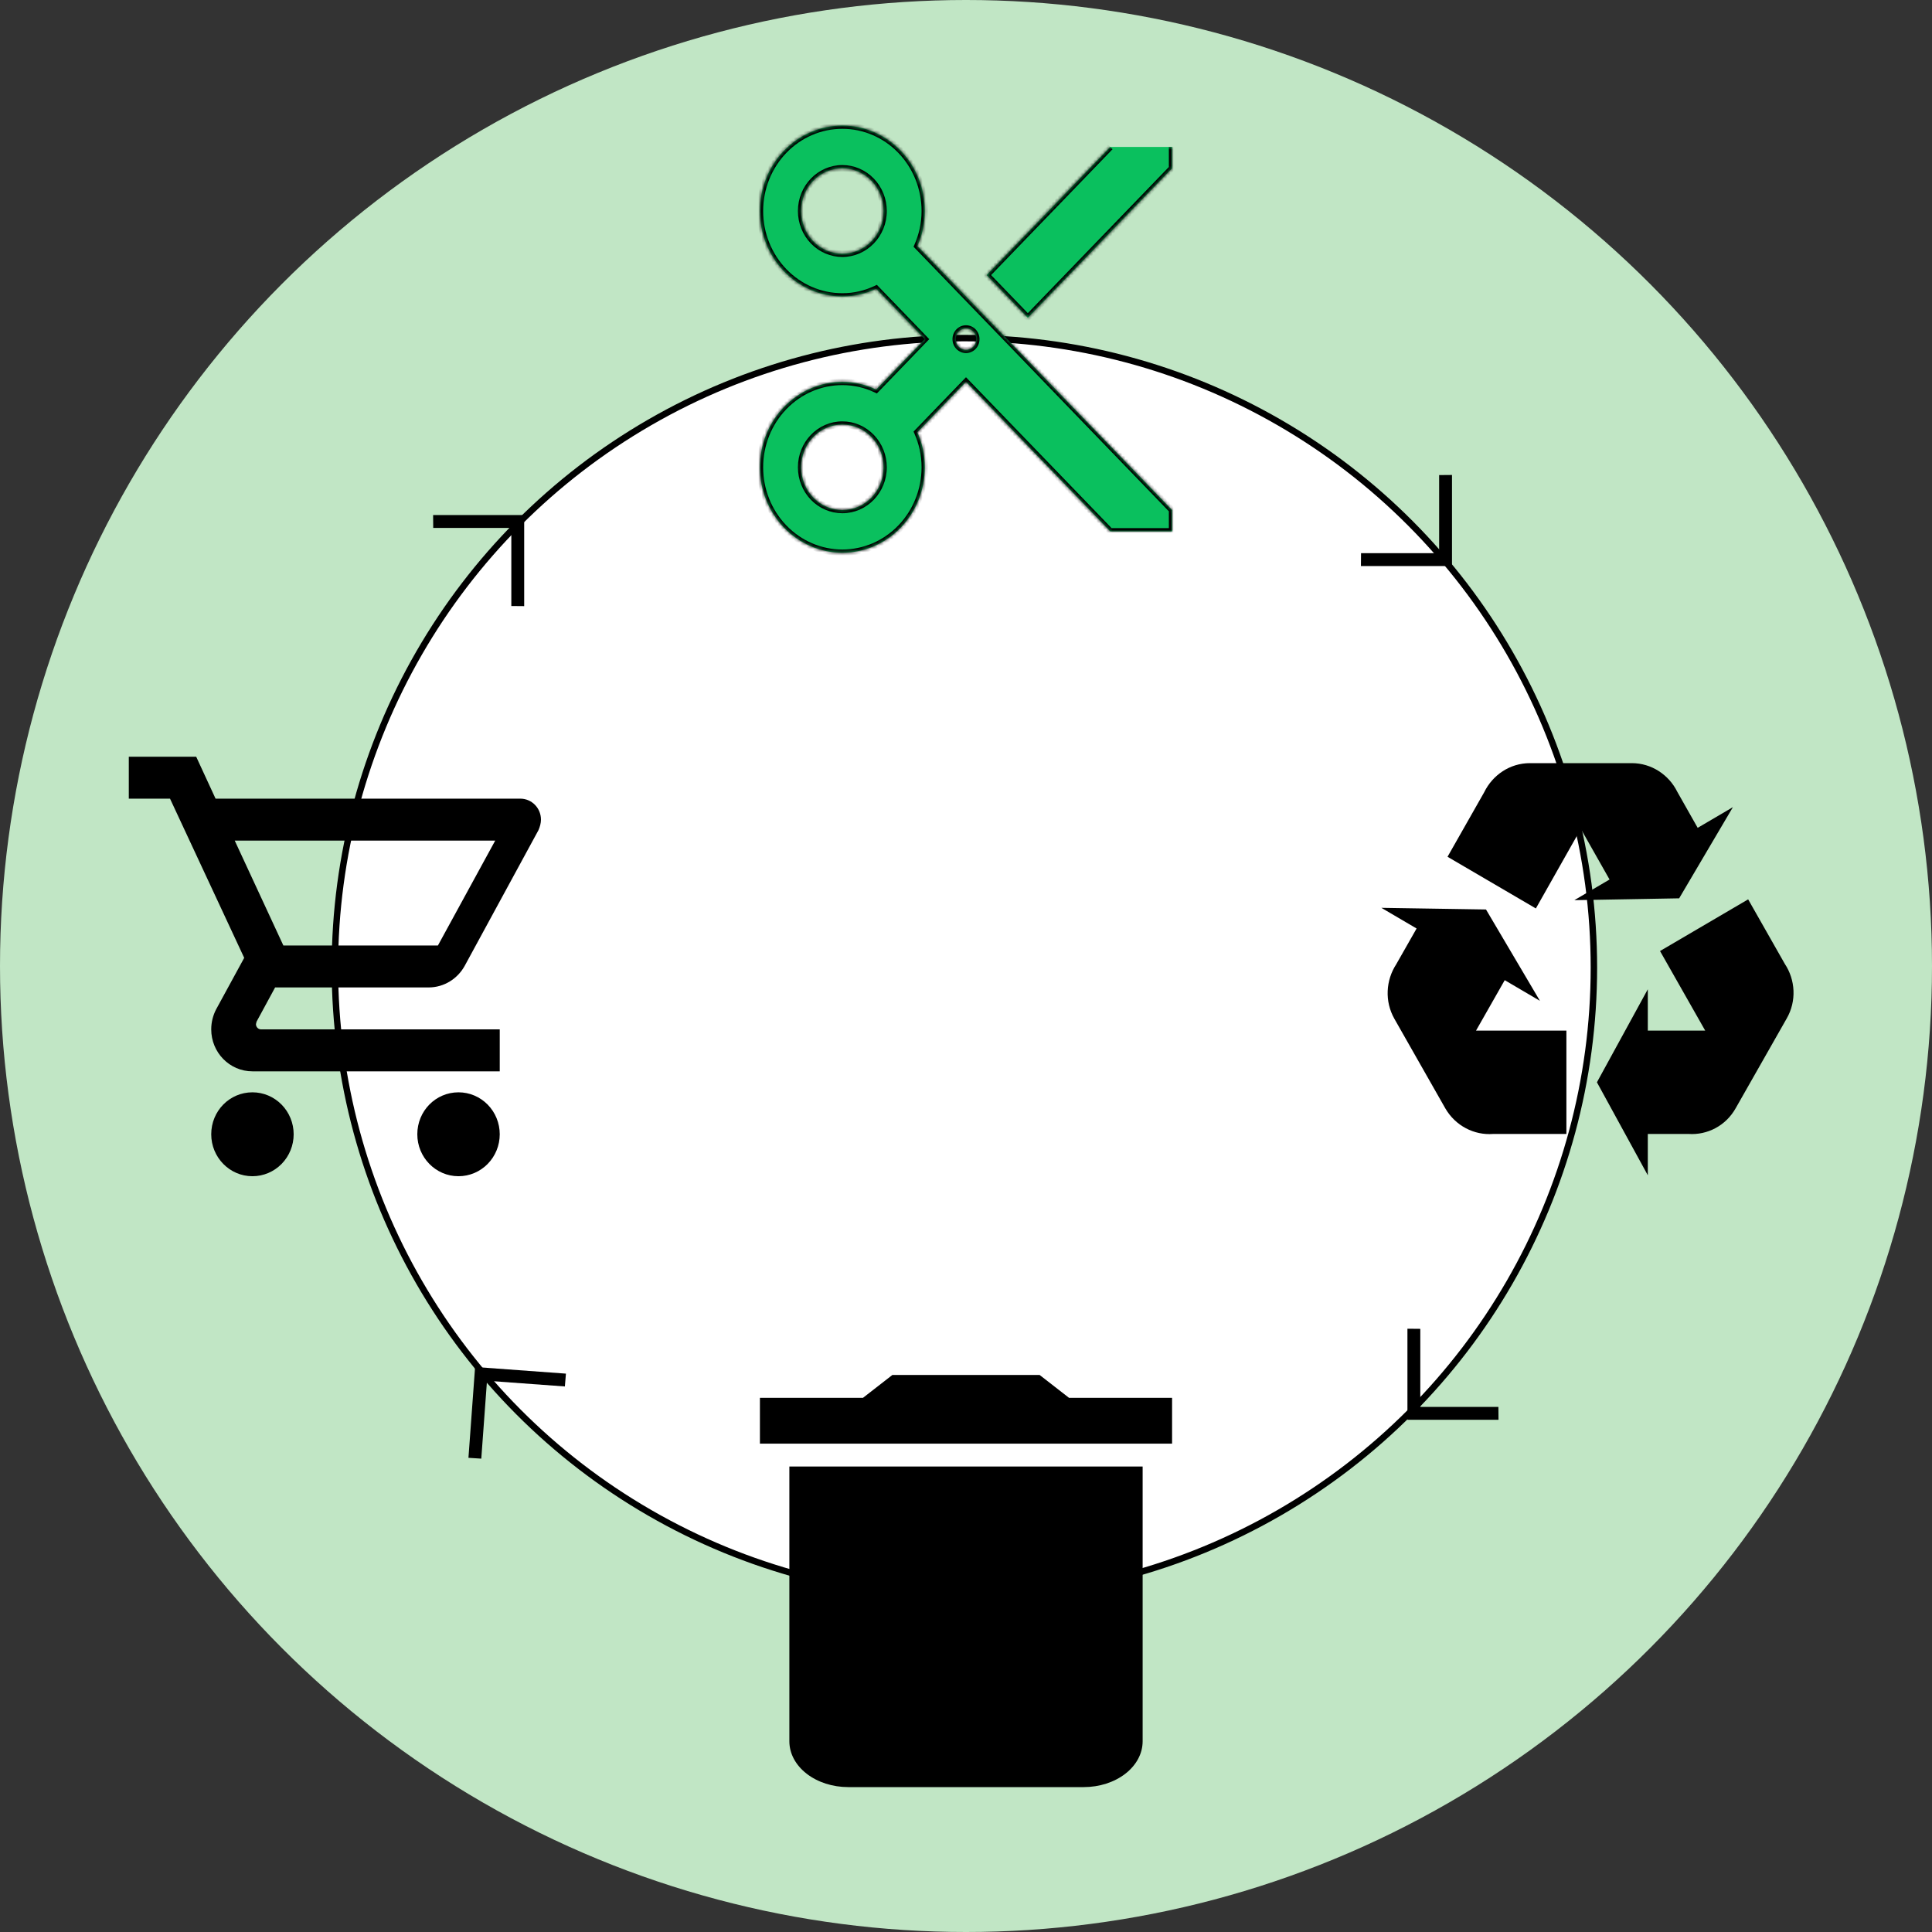 <svg viewBox="0 0 600 600" fill="none" xmlns="http://www.w3.org/2000/svg">
<rect x="0" y="0" width="600" height="600" fill="#333333" stroke="none"/>
<g clip-path="url(#clip0_412_1329)">
<circle cx="300" cy="300" r="300" fill="#C1E6C5"/>
<circle cx="299.5" cy="300.5" r="195.5" fill="white" stroke="black" stroke-width="2"/>
<path d="M554.852 316.342L539.049 344.137C535.952 349.658 530.2 352.547 524.384 352.161H511.742V365L495.94 336.113L511.742 307.227V320.065H529.568L515.535 295.351L542.905 279.303L554.283 299.331C557.57 304.274 558.012 310.886 554.852 316.342ZM475.144 237H506.749C512.943 237 518.316 240.659 520.908 245.923L527.229 257.092L538.164 250.673L521.477 278.982L488.923 279.56L499.859 273.14L490.946 257.413L476.977 282.127L449.543 266.079L460.921 246.051C463.513 240.723 468.886 237 475.144 237ZM448.848 344.202L433.045 316.406C429.948 310.95 430.391 304.402 433.614 299.459L439.935 288.354L429 281.935L461.49 282.448L478.241 310.821L467.305 304.402L458.393 320.065H486.458V352.161H463.702C457.824 352.611 452.009 349.658 448.848 344.202Z" fill="black"/>
<path d="M364 434.111H332L322.857 427H277.143L268 434.111H236V448.333H364M245.143 540.778C245.143 544.55 247.069 548.167 250.499 550.834C253.928 553.502 258.579 555 263.429 555H336.571C341.421 555 346.072 553.502 349.501 550.834C352.931 548.167 354.857 544.55 354.857 540.778V455.444H245.143V540.778Z" fill="black"/>
<mask id="path-5-inside-1_412_1329" fill="white">
<path d="M344.8 45.633L306.4 85.429L319.2 98.695L364 52.266V45.633M300 108.644C299.151 108.644 298.337 108.294 297.737 107.672C297.137 107.05 296.8 106.207 296.8 105.327C296.8 104.448 297.137 103.604 297.737 102.982C298.337 102.36 299.151 102.011 300 102.011C300.849 102.011 301.663 102.36 302.263 102.982C302.863 103.604 303.2 104.448 303.2 105.327C303.2 106.207 302.863 107.05 302.263 107.672C301.663 108.294 300.849 108.644 300 108.644ZM261.6 158.389C258.205 158.389 254.949 156.991 252.549 154.504C250.149 152.016 248.8 148.642 248.8 145.124C248.8 137.761 254.56 131.858 261.6 131.858C264.995 131.858 268.251 133.256 270.651 135.744C273.051 138.231 274.4 141.605 274.4 145.124C274.4 152.486 268.64 158.389 261.6 158.389ZM261.6 78.796C258.205 78.796 254.949 77.399 252.549 74.911C250.149 72.423 248.8 69.049 248.8 65.531C248.8 58.169 254.56 52.266 261.6 52.266C264.995 52.266 268.251 53.663 270.651 56.151C273.051 58.639 274.4 62.013 274.4 65.531C274.4 72.893 268.64 78.796 261.6 78.796ZM284.896 76.409C286.368 73.092 287.2 69.444 287.2 65.531C287.2 58.495 284.503 51.746 279.702 46.771C274.901 41.795 268.39 39 261.6 39C254.81 39 248.299 41.795 243.498 46.771C238.697 51.746 236 58.495 236 65.531C236 72.567 238.697 79.316 243.498 84.291C248.299 89.267 254.81 92.062 261.6 92.062C265.376 92.062 268.896 91.2 272.096 89.674L287.2 105.327L272.096 120.981C268.896 119.455 265.376 118.593 261.6 118.593C254.81 118.593 248.299 121.388 243.498 126.363C238.697 131.339 236 138.087 236 145.124C236 152.16 238.697 158.908 243.498 163.884C248.299 168.859 254.81 171.655 261.6 171.655C268.39 171.655 274.901 168.859 279.702 163.884C284.503 158.908 287.2 152.16 287.2 145.124C287.2 141.21 286.368 137.562 284.896 134.246L300 118.593L344.8 165.022H364V158.389L284.896 76.409Z"/>
</mask>
<path d="M344.8 45.633L306.4 85.429L319.2 98.695L364 52.266V45.633M300 108.644C299.151 108.644 298.337 108.294 297.737 107.672C297.137 107.05 296.8 106.207 296.8 105.327C296.8 104.448 297.137 103.604 297.737 102.982C298.337 102.36 299.151 102.011 300 102.011C300.849 102.011 301.663 102.36 302.263 102.982C302.863 103.604 303.2 104.448 303.2 105.327C303.2 106.207 302.863 107.05 302.263 107.672C301.663 108.294 300.849 108.644 300 108.644ZM261.6 158.389C258.205 158.389 254.949 156.991 252.549 154.504C250.149 152.016 248.8 148.642 248.8 145.124C248.8 137.761 254.56 131.858 261.6 131.858C264.995 131.858 268.251 133.256 270.651 135.744C273.051 138.231 274.4 141.605 274.4 145.124C274.4 152.486 268.64 158.389 261.6 158.389ZM261.6 78.796C258.205 78.796 254.949 77.399 252.549 74.911C250.149 72.423 248.8 69.049 248.8 65.531C248.8 58.169 254.56 52.266 261.6 52.266C264.995 52.266 268.251 53.663 270.651 56.151C273.051 58.639 274.4 62.013 274.4 65.531C274.4 72.893 268.64 78.796 261.6 78.796ZM284.896 76.409C286.368 73.092 287.2 69.444 287.2 65.531C287.2 58.495 284.503 51.746 279.702 46.771C274.901 41.795 268.39 39 261.6 39C254.81 39 248.299 41.795 243.498 46.771C238.697 51.746 236 58.495 236 65.531C236 72.567 238.697 79.316 243.498 84.291C248.299 89.267 254.81 92.062 261.6 92.062C265.376 92.062 268.896 91.2 272.096 89.674L287.2 105.327L272.096 120.981C268.896 119.455 265.376 118.593 261.6 118.593C254.81 118.593 248.299 121.388 243.498 126.363C238.697 131.339 236 138.087 236 145.124C236 152.16 238.697 158.908 243.498 163.884C248.299 168.859 254.81 171.655 261.6 171.655C268.39 171.655 274.901 168.859 279.702 163.884C284.503 158.908 287.2 152.16 287.2 145.124C287.2 141.21 286.368 137.562 284.896 134.246L300 118.593L344.8 165.022H364V158.389L284.896 76.409Z" fill="#0AC05E"/>
<path d="M306.4 85.429L305.68 84.735L305.01 85.429L305.68 86.124L306.4 85.429ZM319.2 98.695L318.48 99.389L319.2 100.135L319.92 99.389L319.2 98.695ZM364 52.266L364.72 52.96L365 52.669V52.266H364ZM248.8 145.124H247.8H248.8ZM261.6 131.858V132.858V131.858ZM274.4 145.124H275.4H274.4ZM261.6 78.796V79.796V78.796ZM248.8 65.531H247.8H248.8ZM261.6 52.266V51.266V52.266ZM274.4 65.531H275.4H274.4ZM284.896 76.409L283.982 76.003L283.709 76.618L284.176 77.103L284.896 76.409ZM287.2 65.531H288.2H287.2ZM261.6 39V38V39ZM236 65.531H235H236ZM261.6 92.062V93.062V92.062ZM272.096 89.674L272.816 88.98L272.316 88.462L271.666 88.771L272.096 89.674ZM287.2 105.327L287.92 106.022L288.59 105.327L287.92 104.633L287.2 105.327ZM272.096 120.981L271.666 121.883L272.316 122.193L272.816 121.675L272.096 120.981ZM261.6 118.593V117.593V118.593ZM236 145.124H235H236ZM287.2 145.124H288.2H287.2ZM284.896 134.246L284.176 133.552L283.709 134.036L283.982 134.652L284.896 134.246ZM300 118.593L300.72 117.898L300 117.153L299.28 117.898L300 118.593ZM344.8 165.022L344.08 165.716L344.375 166.022H344.8V165.022ZM364 165.022V166.022H365V165.022H364ZM364 158.389H365V157.985L364.72 157.695L364 158.389ZM344.08 44.938L305.68 84.735L307.12 86.124L345.52 46.327L344.08 44.938ZM305.68 86.124L318.48 99.389L319.92 98L307.12 84.735L305.68 86.124ZM319.92 99.389L364.72 52.96L363.28 51.571L318.48 98L319.92 99.389ZM365 52.266V45.633H363V52.266H365ZM300 107.644C299.428 107.644 298.872 107.409 298.457 106.978L297.018 108.367C297.802 109.18 298.874 109.644 300 109.644V107.644ZM298.457 106.978C298.04 106.546 297.8 105.953 297.8 105.327H295.8C295.8 106.461 296.234 107.555 297.018 108.367L298.457 106.978ZM297.8 105.327C297.8 104.702 298.04 104.108 298.457 103.677L297.018 102.288C296.234 103.1 295.8 104.194 295.8 105.327H297.8ZM298.457 103.677C298.872 103.246 299.428 103.011 300 103.011V101.011C298.874 101.011 297.802 101.475 297.018 102.288L298.457 103.677ZM300 103.011C300.572 103.011 301.128 103.246 301.543 103.677L302.982 102.288C302.198 101.475 301.126 101.011 300 101.011V103.011ZM301.543 103.677C301.96 104.108 302.2 104.702 302.2 105.327H304.2C304.2 104.194 303.766 103.1 302.982 102.288L301.543 103.677ZM302.2 105.327C302.2 105.953 301.96 106.546 301.543 106.978L302.982 108.367C303.766 107.555 304.2 106.461 304.2 105.327H302.2ZM301.543 106.978C301.128 107.409 300.572 107.644 300 107.644V109.644C301.126 109.644 302.198 109.18 302.982 108.367L301.543 106.978ZM261.6 157.389C258.482 157.389 255.485 156.106 253.269 153.809L251.829 155.198C254.414 157.877 257.928 159.389 261.6 159.389V157.389ZM253.269 153.809C251.052 151.512 249.8 148.388 249.8 145.124H247.8C247.8 148.896 249.246 152.52 251.829 155.198L253.269 153.809ZM249.8 145.124C249.8 138.283 255.142 132.858 261.6 132.858V130.858C253.978 130.858 247.8 137.24 247.8 145.124H249.8ZM261.6 132.858C264.718 132.858 267.715 134.141 269.931 136.438L271.371 135.049C268.786 132.37 265.272 130.858 261.6 130.858V132.858ZM269.931 136.438C272.148 138.736 273.4 141.859 273.4 145.124H275.4C275.4 141.351 273.954 137.727 271.371 135.049L269.931 136.438ZM273.4 145.124C273.4 151.964 268.058 157.389 261.6 157.389V159.389C269.222 159.389 275.4 153.008 275.4 145.124H273.4ZM261.6 77.796C258.482 77.796 255.485 76.513 253.269 74.217L251.829 75.605C254.414 78.284 257.928 79.796 261.6 79.796V77.796ZM253.269 74.217C251.052 71.919 249.8 68.795 249.8 65.531H247.8C247.8 69.303 249.246 72.928 251.829 75.605L253.269 74.217ZM249.8 65.531C249.8 58.69 255.142 53.266 261.6 53.266V51.266C253.978 51.266 247.8 57.647 247.8 65.531H249.8ZM261.6 53.266C264.718 53.266 267.715 54.549 269.931 56.845L271.371 55.456C268.786 52.777 265.272 51.266 261.6 51.266V53.266ZM269.931 56.845C272.148 59.143 273.4 62.267 273.4 65.531H275.4C275.4 61.759 273.954 58.134 271.371 55.456L269.931 56.845ZM273.4 65.531C273.4 72.372 268.058 77.796 261.6 77.796V79.796C269.222 79.796 275.4 73.415 275.4 65.531H273.4ZM285.81 76.814C287.337 73.375 288.2 69.589 288.2 65.531H286.2C286.2 69.299 285.399 72.809 283.982 76.003L285.81 76.814ZM288.2 65.531C288.2 58.241 285.406 51.242 280.422 46.076L278.982 47.465C283.6 52.251 286.2 58.748 286.2 65.531H288.2ZM280.422 46.076C275.436 40.91 268.667 38 261.6 38V40C268.113 40 274.366 42.681 278.982 47.465L280.422 46.076ZM261.6 38C254.533 38 247.764 40.91 242.778 46.076L244.218 47.465C248.834 42.681 255.087 40 261.6 40V38ZM242.778 46.076C237.794 51.242 235 58.241 235 65.531H237C237 58.748 239.6 52.251 244.218 47.465L242.778 46.076ZM235 65.531C235 72.821 237.794 79.82 242.778 84.986L244.218 83.597C239.6 78.811 237 72.313 237 65.531H235ZM242.778 84.986C247.764 90.152 254.533 93.062 261.6 93.062V91.062C255.087 91.062 248.834 88.381 244.218 83.597L242.778 84.986ZM261.6 93.062C265.532 93.062 269.199 92.163 272.526 90.577L271.666 88.771C268.593 90.236 265.22 91.062 261.6 91.062V93.062ZM271.376 90.368L286.48 106.022L287.92 104.633L272.816 88.98L271.376 90.368ZM286.48 104.633L271.376 120.286L272.816 121.675L287.92 106.022L286.48 104.633ZM272.526 120.078C269.199 118.491 265.532 117.593 261.6 117.593V119.593C265.22 119.593 268.593 120.418 271.666 121.883L272.526 120.078ZM261.6 117.593C254.533 117.593 247.764 120.502 242.778 125.669L244.218 127.058C248.834 122.274 255.087 119.593 261.6 119.593V117.593ZM242.778 125.669C237.794 130.835 235 137.833 235 145.124H237C237 138.341 239.6 131.843 244.218 127.058L242.778 125.669ZM235 145.124C235 152.414 237.794 159.413 242.778 164.578L244.218 163.189C239.6 158.404 237 151.906 237 145.124H235ZM242.778 164.578C247.764 169.745 254.533 172.655 261.6 172.655V170.655C255.087 170.655 248.834 167.974 244.218 163.189L242.778 164.578ZM261.6 172.655C268.667 172.655 275.436 169.745 280.422 164.578L278.982 163.189C274.366 167.974 268.113 170.655 261.6 170.655V172.655ZM280.422 164.578C285.406 159.413 288.2 152.414 288.2 145.124H286.2C286.2 151.906 283.6 158.404 278.982 163.189L280.422 164.578ZM288.2 145.124C288.2 141.065 287.337 137.28 285.81 133.84L283.982 134.652C285.399 137.845 286.2 141.355 286.2 145.124H288.2ZM285.616 134.94L300.72 119.287L299.28 117.898L284.176 133.552L285.616 134.94ZM299.28 119.287L344.08 165.716L345.52 164.327L300.72 117.898L299.28 119.287ZM344.8 166.022H364V164.022H344.8V166.022ZM365 165.022V158.389H363V165.022H365ZM364.72 157.695L285.616 75.714L284.176 77.103L363.28 159.083L364.72 157.695Z" fill="black" mask="url(#path-5-inside-1_412_1329)"/>
<path d="M142.4 339.229C145.795 339.229 149.05 340.601 151.451 343.045C153.851 345.488 155.2 348.802 155.2 352.257C155.2 355.713 153.851 359.026 151.451 361.47C149.05 363.913 145.795 365.286 142.4 365.286C135.296 365.286 129.6 359.423 129.6 352.257C129.6 345.026 135.296 339.229 142.4 339.229ZM40 235H60.928L66.944 248.029H161.6C163.297 248.029 164.925 248.715 166.125 249.937C167.326 251.158 168 252.815 168 254.543C168 255.65 167.68 256.758 167.232 257.8L144.32 299.947C142.144 303.921 137.92 306.657 133.12 306.657H85.44L79.68 317.275L79.488 318.057C79.488 318.489 79.657 318.903 79.957 319.209C80.257 319.514 80.664 319.686 81.088 319.686H155.2V332.714H78.4C71.296 332.714 65.6 326.851 65.6 319.686C65.6 317.406 66.176 315.256 67.136 313.432L75.84 297.472L52.8 248.029H40V235ZM78.4 339.229C81.795 339.229 85.05 340.601 87.451 343.045C89.851 345.488 91.2 348.802 91.2 352.257C91.2 355.713 89.851 359.026 87.451 361.47C85.05 363.913 81.795 365.286 78.4 365.286C71.296 365.286 65.6 359.423 65.6 352.257C65.6 345.026 71.296 339.229 78.4 339.229ZM136 293.629L153.792 261.057H72.896L88 293.629H136Z" fill="black"/>
<g clip-path="url(#clip1_412_1329)">
<path d="M162.79 188.235L158.795 188.2L158.795 163.946L134.541 163.946L134.506 159.951L162.79 159.951L162.79 188.235Z" fill="black"/>
</g>
<g clip-path="url(#clip2_412_1329)">
<path d="M422.647 175.79L422.682 171.795L446.936 171.795L446.936 147.541L450.931 147.506L450.931 175.79L422.647 175.79Z" fill="black"/>
</g>
<g clip-path="url(#clip3_412_1329)">
<path d="M437.092 412.647L441.087 412.683L441.087 436.936L465.341 436.936L465.376 440.931L437.092 440.931L437.092 412.647Z" fill="black"/>
</g>
<g clip-path="url(#clip4_412_1329)">
<path d="M175.754 426.594L175.427 430.576L151.238 428.806L149.468 452.995L145.481 452.739L147.545 424.53L175.754 426.594Z" fill="black"/>
</g>
</g>
<defs>
<clipPath id="clip0_412_1329">
<rect width="600" height="600" fill="white"/>
</clipPath>
<clipPath id="clip1_412_1329">
<rect width="48" height="48" fill="white" transform="translate(121 167.941) rotate(-45)"/>
</clipPath>
<clipPath id="clip2_412_1329">
<rect width="48" height="48" fill="white" transform="translate(442.941 134) rotate(45)"/>
</clipPath>
<clipPath id="clip3_412_1329">
<rect width="48" height="48" fill="white" transform="translate(478.882 432.941) rotate(135)"/>
</clipPath>
<clipPath id="clip4_412_1329">
<rect width="48" height="48" fill="white" transform="translate(152.465 466.792) rotate(-130.816)"/>
</clipPath>
</defs>
</svg>
